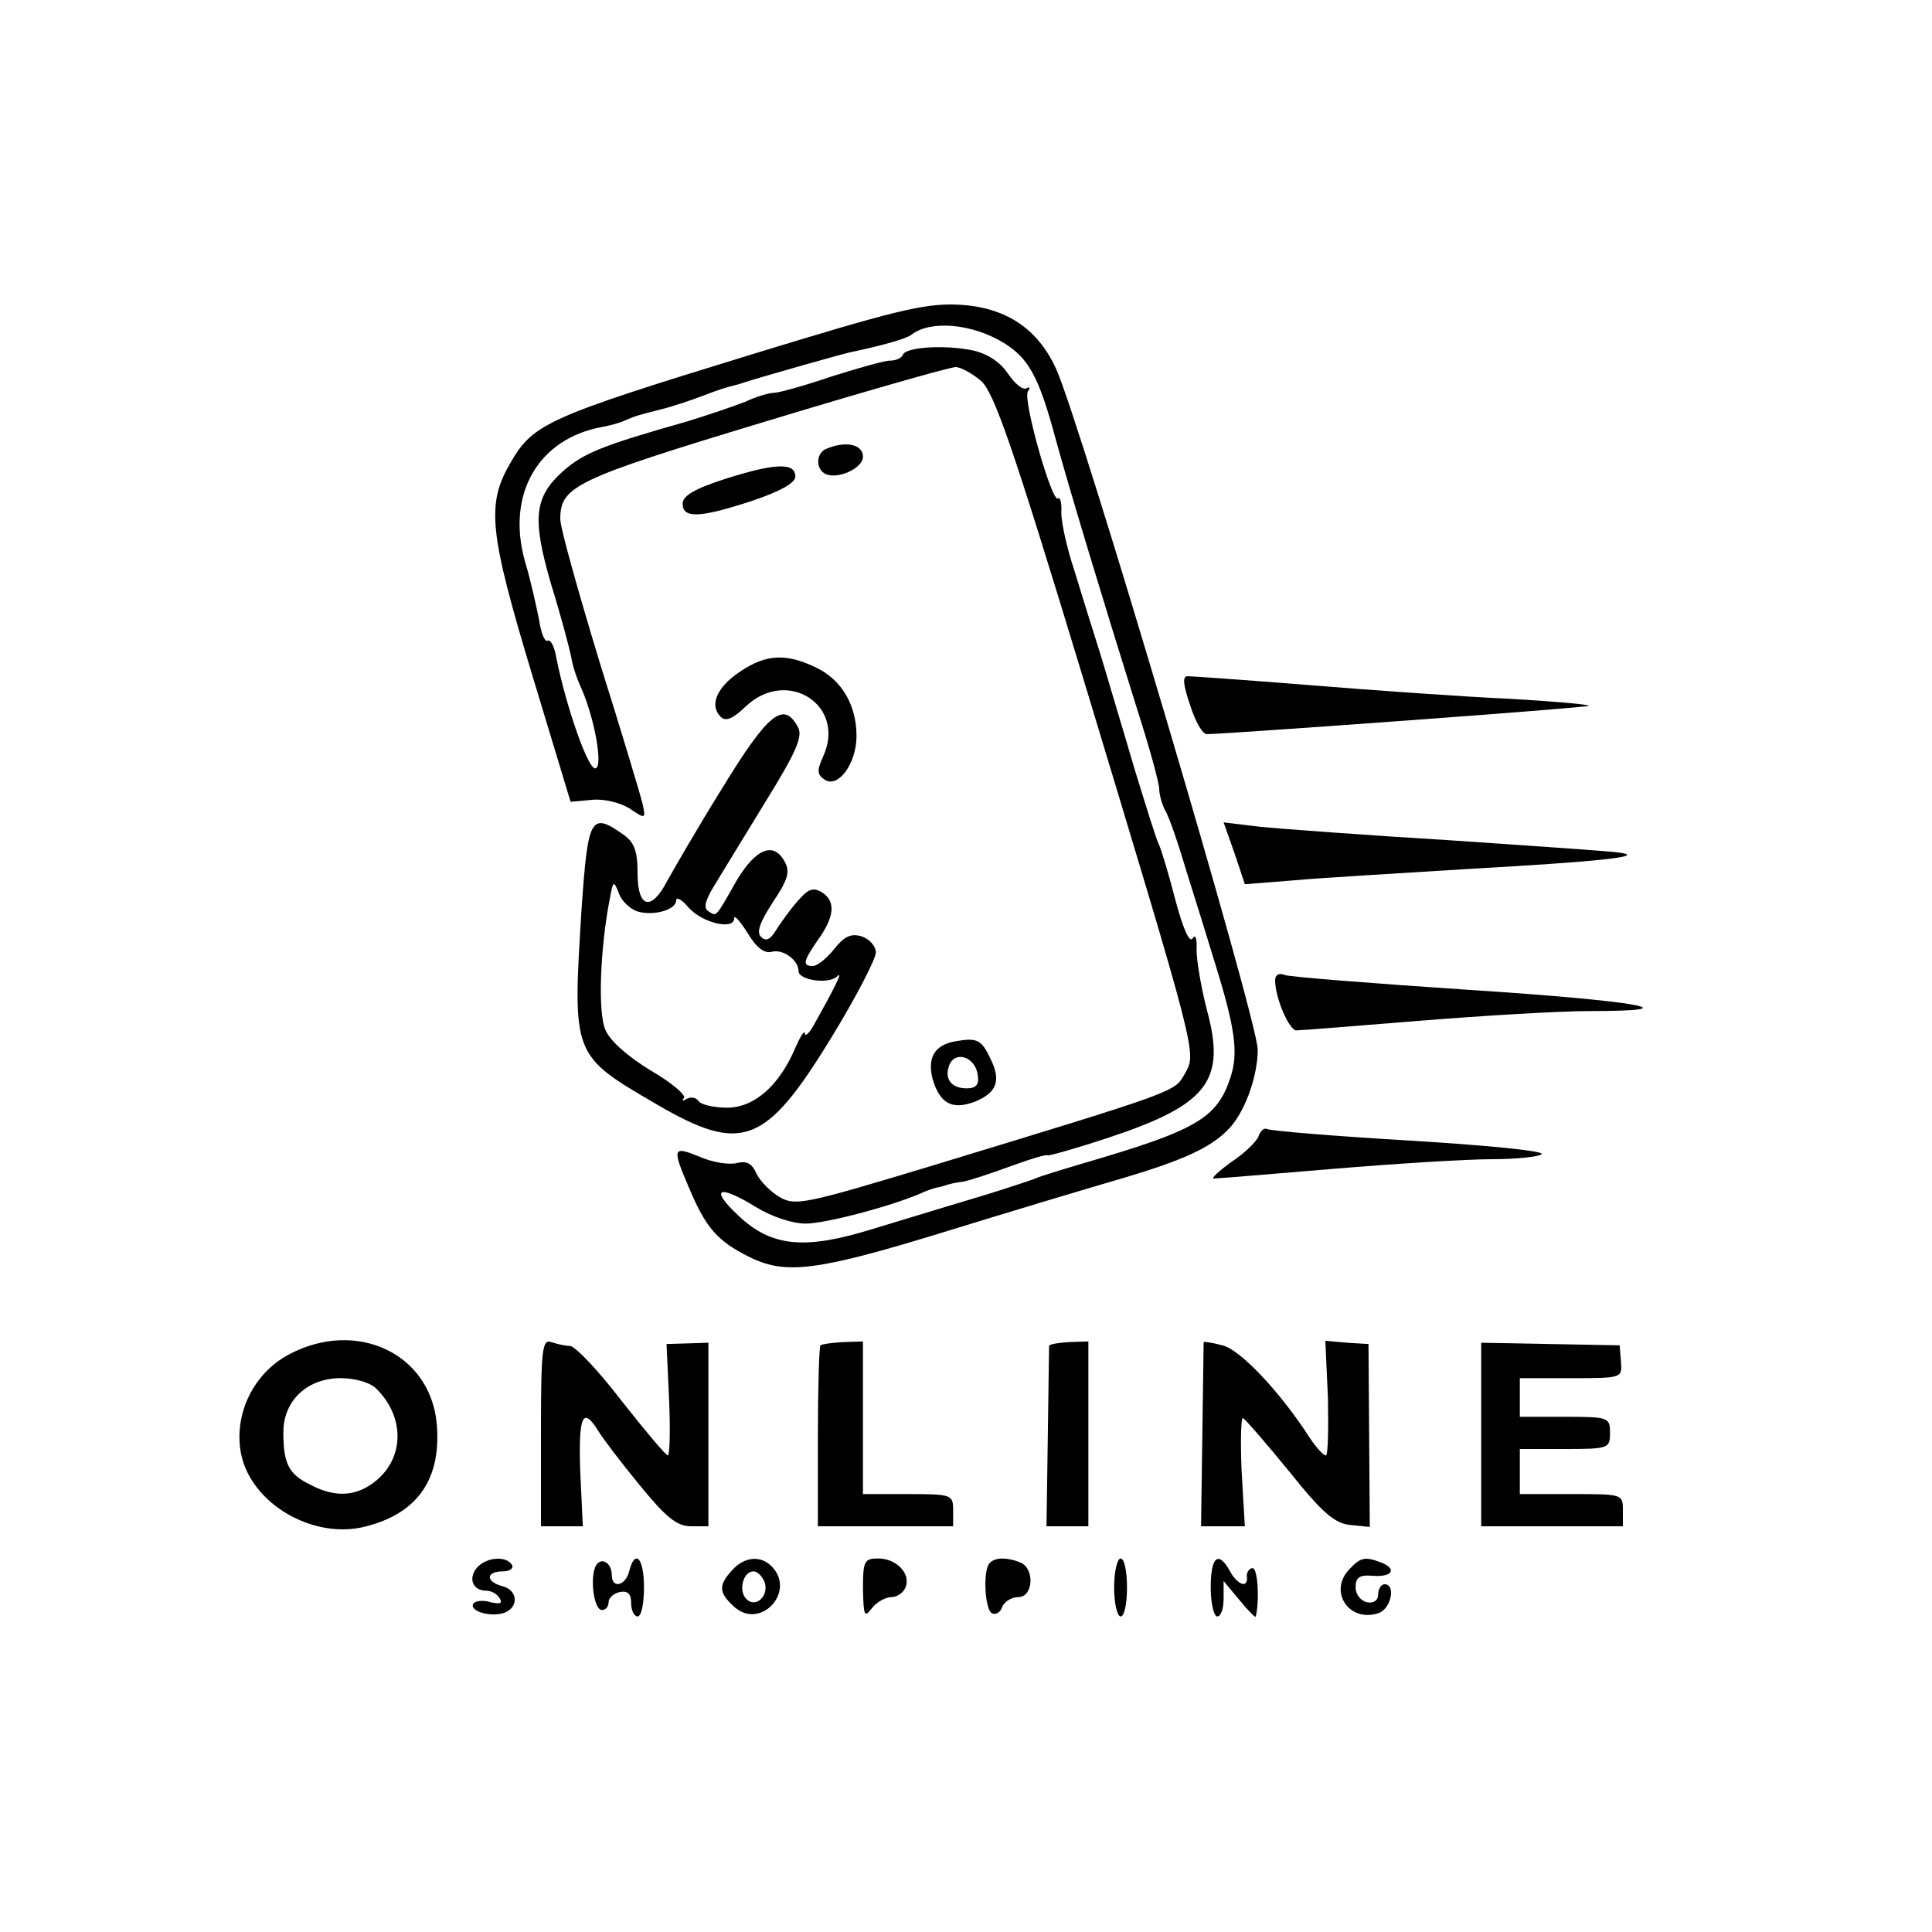 <?xml version="1.0" standalone="no"?>
<!DOCTYPE svg PUBLIC "-//W3C//DTD SVG 20010904//EN"
 "http://www.w3.org/TR/2001/REC-SVG-20010904/DTD/svg10.dtd">
<svg version="1.0" xmlns="http://www.w3.org/2000/svg"
 width="300pt" height="300pt" viewBox="0 0 300 300"
 preserveAspectRatio="xMidYMid meet">
<g transform="translate(0,300) scale(0.1,-0.1)"
fill="#000000" stroke="none">
<path d="M1165 2449 c-316 -97 -337 -107 -372 -167 -38 -65 -34 -107 34 -332
l59 -195 33 3 c18 2 43 -4 58 -13 25 -17 26 -17 21 6 -3 13 -33 113 -67 221
-33 109 -61 208 -61 222 0 51 23 62 317 151 155 47 288 85 297 85 8 0 26 -10
40 -22 20 -19 49 -102 157 -458 180 -595 177 -584 159 -617 -17 -29 -5 -25
-399 -145 -189 -57 -206 -61 -230 -47 -14 8 -30 24 -36 36 -7 16 -15 21 -31
17 -12 -3 -38 1 -58 10 -42 17 -43 14 -15 -51 25 -59 43 -80 91 -104 57 -29
105 -23 301 37 100 31 227 69 282 85 94 28 134 47 161 74 26 25 47 83 47 125
0 46 -276 976 -313 1057 -29 64 -80 97 -154 100 -52 2 -99 -10 -321 -78z m393
19 c39 -24 55 -52 81 -149 22 -80 74 -252 127 -421 19 -59 34 -114 34 -123 0
-8 4 -23 9 -33 6 -9 21 -53 34 -97 14 -44 34 -109 45 -145 30 -97 35 -135 23
-172 -21 -65 -53 -83 -231 -135 -30 -9 -64 -19 -75 -24 -11 -4 -56 -19 -100
-32 -44 -13 -112 -34 -152 -46 -104 -32 -155 -27 -206 21 -46 43 -32 50 28 13
23 -14 55 -25 76 -25 30 0 130 26 179 47 8 4 20 8 25 9 6 1 12 3 15 4 3 1 14
4 25 5 11 2 44 13 74 24 30 11 56 19 58 17 2 -1 45 11 96 28 153 51 181 88
151 198 -9 35 -16 77 -16 93 1 18 -2 25 -6 18 -5 -8 -15 15 -27 60 -10 39 -22
79 -26 87 -4 8 -20 60 -37 115 -16 55 -40 134 -52 175 -13 41 -32 102 -42 135
-11 33 -20 73 -20 89 1 15 -2 25 -5 22 -9 -9 -55 153 -47 166 4 6 3 8 -2 5 -6
-3 -18 7 -29 23 -12 18 -32 31 -55 36 -44 9 -104 5 -108 -7 -2 -5 -11 -9 -20
-9 -9 0 -51 -12 -92 -25 -41 -14 -81 -25 -88 -25 -8 0 -28 -6 -45 -14 -18 -7
-59 -21 -92 -31 -127 -36 -158 -48 -190 -76 -46 -41 -49 -74 -19 -177 15 -48
28 -98 31 -112 2 -14 9 -34 14 -45 21 -45 36 -124 24 -128 -11 -5 -46 96 -61
171 -3 18 -9 30 -14 27 -4 -2 -10 12 -13 33 -4 20 -13 61 -22 91 -29 104 21
190 120 208 11 2 27 6 35 10 19 8 20 8 55 17 17 4 47 14 68 22 20 8 40 14 45
15 4 1 12 3 17 5 25 8 161 47 170 48 47 10 82 20 90 26 29 23 93 18 143 -12z"/>
<path d="M1283 2303 c-15 -6 -17 -29 -3 -38 18 -11 60 7 60 26 0 19 -27 25
-57 12z"/>
<path d="M1128 2257 c-50 -16 -68 -27 -68 -39 0 -24 28 -22 110 5 41 14 65 27
65 37 0 22 -31 21 -107 -3z"/>
<path d="M1149 1957 c-36 -24 -48 -52 -30 -70 8 -8 19 -3 39 16 64 61 157 2
120 -78 -10 -22 -9 -28 3 -36 21 -13 49 26 49 68 0 48 -23 88 -64 107 -46 22
-77 20 -117 -7z"/>
<path d="M1848 1905 c8 -25 19 -45 26 -45 42 1 590 41 593 44 2 2 -54 7 -124
11 -70 3 -209 13 -308 21 -99 8 -185 14 -191 14 -8 0 -7 -13 4 -45z"/>
<path d="M1122 1777 c-38 -61 -76 -127 -86 -145 -25 -48 -46 -42 -46 12 0 35
-5 48 -22 60 -51 36 -55 27 -65 -116 -14 -228 -15 -226 117 -303 132 -77 169
-63 271 104 38 62 69 122 69 132 0 10 -10 21 -22 25 -17 5 -27 0 -43 -20 -11
-14 -26 -26 -33 -26 -16 0 -15 7 7 39 27 37 29 61 8 75 -15 9 -22 6 -40 -15
-12 -14 -27 -35 -33 -45 -8 -13 -15 -16 -22 -9 -8 7 -2 23 18 54 23 34 27 47
19 62 -17 33 -45 22 -75 -28 -34 -60 -31 -56 -44 -48 -8 5 -5 16 8 38 11 18
47 77 80 131 49 79 59 103 51 117 -22 41 -46 22 -117 -94z m-133 -192 c25 -8
61 2 61 17 0 6 9 1 19 -11 21 -24 71 -36 71 -17 0 6 9 -4 21 -23 13 -22 26
-32 37 -29 18 5 42 -13 42 -30 0 -14 47 -21 60 -8 10 10 -4 -18 -37 -77 -7
-12 -13 -17 -13 -12 -1 6 -7 -4 -15 -22 -25 -59 -64 -93 -106 -93 -21 0 -41 5
-44 10 -4 6 -12 7 -18 4 -7 -4 -9 -4 -5 1 4 4 -19 24 -52 43 -36 22 -63 46
-70 63 -12 27 -8 128 7 204 5 28 6 28 14 8 4 -12 17 -24 28 -28z"/>
<path d="M1917 1675 l16 -48 76 6 c42 4 166 11 276 18 196 11 273 19 230 25
-11 2 -128 10 -260 19 -132 8 -266 18 -297 21 l-58 7 17 -48z"/>
<path d="M1980 1478 c0 -28 22 -78 33 -78 7 0 93 7 192 15 99 8 217 15 263 15
165 0 75 16 -188 33 -149 10 -277 20 -285 23 -9 4 -15 0 -15 -8z"/>
<path d="M1483 1383 c-32 -6 -43 -25 -35 -58 11 -38 30 -49 65 -36 35 14 42
33 25 67 -14 30 -21 33 -55 27z m35 -51 c3 -16 -2 -22 -17 -22 -24 0 -35 15
-27 36 9 23 40 13 44 -14z"/>
<path d="M1954 1235 c-4 -9 -23 -27 -43 -40 -19 -14 -31 -25 -26 -25 6 0 89 7
185 15 96 8 207 15 247 15 39 0 74 4 77 8 3 5 -90 14 -207 21 -117 7 -215 15
-220 18 -4 2 -10 -3 -13 -12z"/>
<path d="M449 897 c-55 -29 -86 -92 -75 -153 15 -79 113 -136 195 -114 81 21
117 75 109 161 -11 108 -125 161 -229 106z m135 -53 c45 -44 44 -108 -1 -144
-30 -24 -63 -26 -102 -5 -33 16 -41 33 -41 81 0 49 37 84 89 84 23 0 46 -7 55
-16z"/>
<path d="M840 776 l0 -146 33 0 32 0 -4 85 c-3 87 4 102 28 63 8 -13 37 -51
65 -85 40 -49 57 -63 79 -63 l27 0 0 143 0 142 -32 -1 -33 -1 4 -87 c2 -47 1
-86 -2 -86 -3 0 -35 38 -72 85 -36 47 -72 85 -80 85 -7 0 -20 3 -29 6 -14 5
-16 -11 -16 -140z"/>
<path d="M1274 911 c-2 -2 -4 -67 -4 -143 l0 -138 105 0 105 0 0 25 c0 24 -2
25 -70 25 l-70 0 0 119 0 118 -31 -1 c-17 -1 -32 -3 -35 -5z"/>
<path d="M1629 910 c0 -3 -1 -67 -2 -142 l-2 -138 33 0 32 0 0 144 0 143 -30
-1 c-16 -1 -30 -3 -31 -6z"/>
<path d="M1869 916 c0 0 -1 -65 -2 -144 l-2 -142 34 0 34 0 -5 85 c-2 47 -1
84 2 83 4 -2 36 -39 72 -83 51 -64 71 -81 95 -83 l30 -3 -1 142 -1 142 -33 2
-34 3 4 -89 c1 -49 0 -89 -3 -89 -4 0 -15 12 -25 27 -47 73 -109 138 -136 144
-15 4 -28 6 -29 5z"/>
<path d="M2300 773 l0 -143 110 0 110 0 0 25 c0 25 -1 25 -80 25 l-80 0 0 35
0 35 70 0 c68 0 70 1 70 25 0 24 -2 25 -70 25 l-70 0 0 30 0 30 79 0 c80 0 80
0 78 26 l-2 25 -108 2 -107 2 0 -142z"/>
<path d="M740 565 c-13 -16 -6 -35 15 -35 8 0 17 -5 21 -12 5 -8 0 -9 -14 -6
-12 4 -24 2 -27 -2 -7 -12 28 -22 49 -14 22 9 20 35 -4 41 -26 7 -26 23 1 23
11 0 17 5 14 10 -9 15 -41 12 -55 -5z"/>
<path d="M924 566 c-8 -21 -1 -67 11 -66 6 0 10 6 10 12 0 7 8 14 18 16 12 2
17 -3 17 -17 0 -12 5 -21 10 -21 6 0 10 20 10 45 0 46 -14 61 -23 25 -6 -23
-27 -27 -27 -6 0 21 -19 30 -26 12z"/>
<path d="M1137 562 c-22 -24 -21 -35 3 -57 41 -37 97 24 58 63 -17 17 -42 15
-61 -6z m50 -18 c8 -21 -13 -42 -28 -27 -13 13 -5 43 11 43 6 0 13 -7 17 -16z"/>
<path d="M1340 533 c1 -42 2 -46 14 -30 7 9 21 17 30 17 9 0 19 7 22 15 9 21
-14 45 -42 45 -22 0 -24 -4 -24 -47z"/>
<path d="M1537 573 c-11 -10 -8 -71 3 -78 6 -3 13 1 16 9 3 9 15 16 25 16 24
0 26 45 3 54 -20 8 -39 8 -47 -1z"/>
<path d="M1730 535 c0 -25 5 -45 10 -45 6 0 10 20 10 45 0 25 -4 45 -10 45 -5
0 -10 -20 -10 -45z"/>
<path d="M1880 535 c0 -25 5 -45 10 -45 6 0 10 12 10 28 l0 27 25 -30 c13 -16
25 -28 25 -25 6 26 3 75 -5 75 -5 0 -9 -6 -9 -12 3 -20 -14 -15 -26 7 -18 33
-30 23 -30 -25z"/>
<path d="M2096 564 c-34 -34 -2 -84 44 -69 20 6 28 45 10 45 -5 0 -10 -7 -10
-16 0 -9 -7 -14 -17 -12 -10 2 -18 12 -18 23 0 16 6 20 28 18 29 -2 37 11 11
21 -24 9 -31 8 -48 -10z"/>
</g>
</svg>

